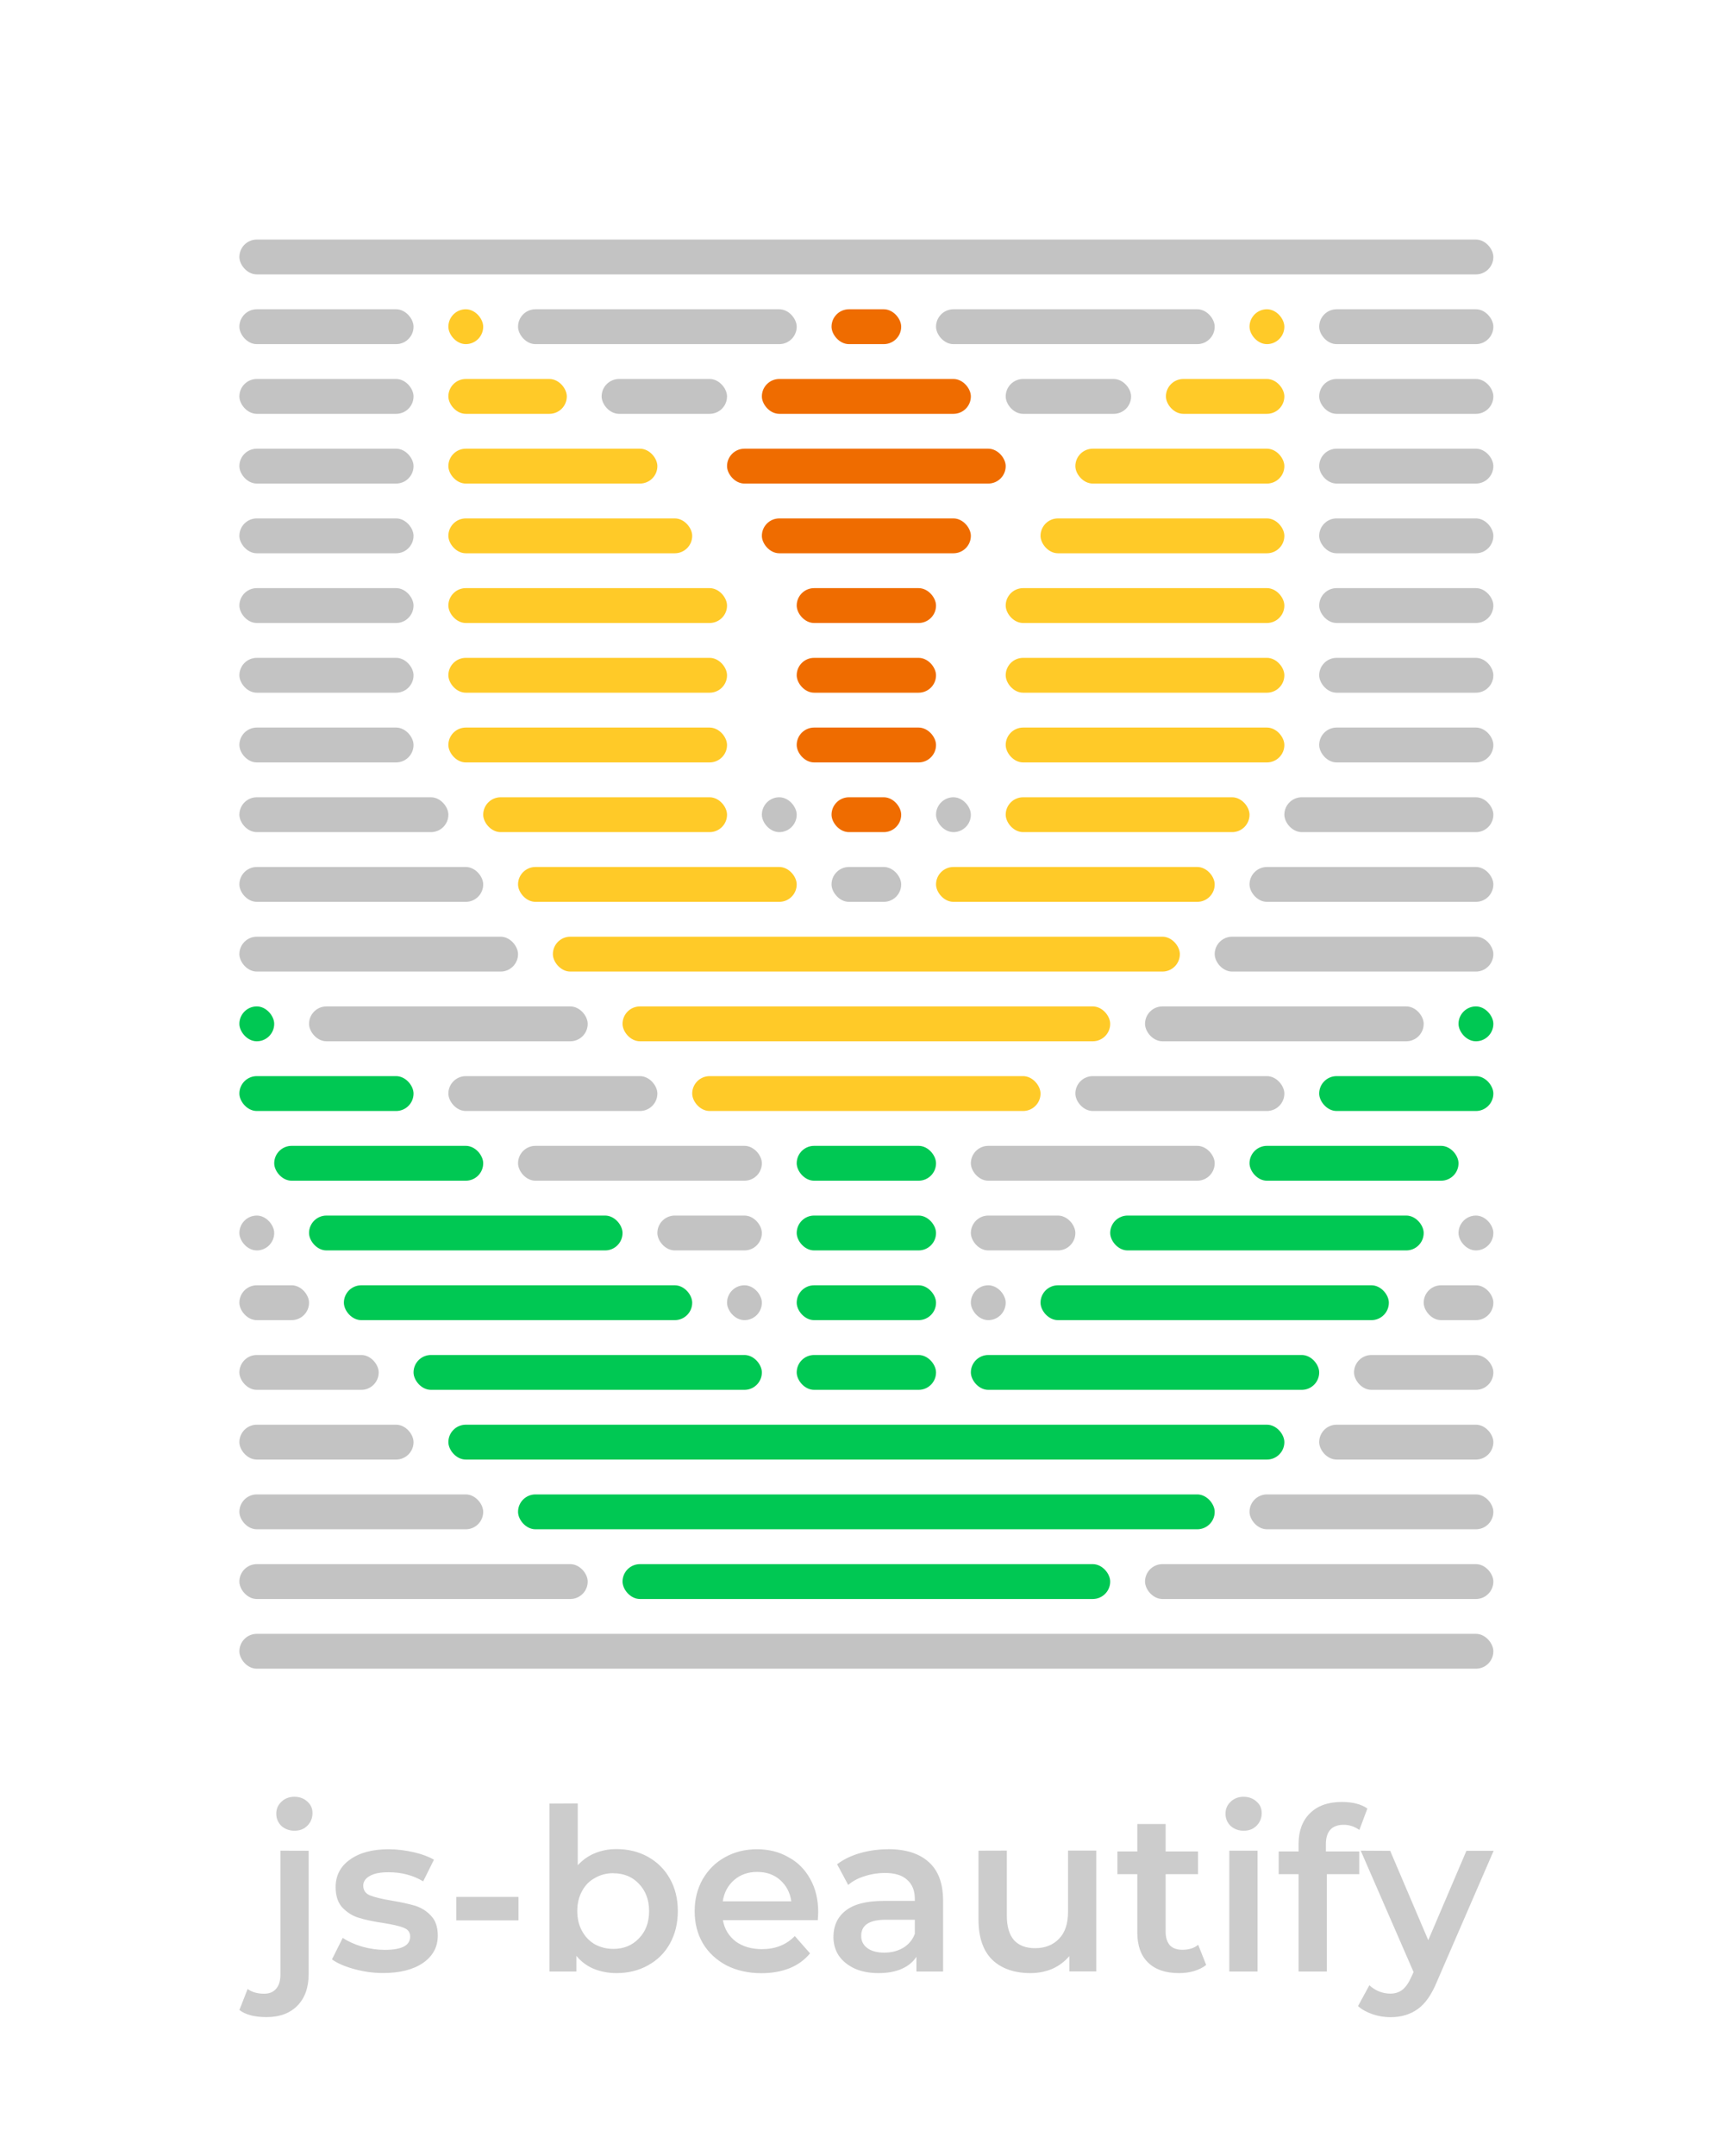 <?xml version="1.0" encoding="UTF-8" standalone="no"?><svg xmlns="http://www.w3.org/2000/svg" version="1.1" viewBox="0 0 217.168 270"><g id="tulip" transform="matrix(0.873, 0, 0, 0.873, 3.807, 16.903)"><rect width="5" height="5" x="60" y="25" fill="#ffca28" rx="2.5" ry="2.5" /><rect width="10" height="5" x="115" y="25" fill="#ef6c00" rx="2.5" ry="2.5" /><rect width="5" height="5" x="175" y="25" fill="#ffca28" rx="2.5" ry="2.5" /><rect width="17" height="5" x="60" y="35" fill="#ffca28" rx="2.5" ry="2.5" /><rect width="30" height="5" x="105" y="35" fill="#ef6c00" rx="2.5" ry="2.5" /><rect width="17" height="5" x="163" y="35" fill="#ffca28" rx="2.5" ry="2.5" /><rect width="30" height="5" x="60" y="45" fill="#ffca28" rx="2.5" ry="2.5" /><rect width="40" height="5" x="100" y="45" fill="#ef6c00" rx="2.5" ry="2.5" /><rect width="30" height="5" x="150" y="45" fill="#ffca28" rx="2.5" ry="2.5" /><rect width="35" height="5" x="60" y="55" fill="#ffca28" rx="2.5" ry="2.5" /><rect width="30" height="5" x="105" y="55" fill="#ef6c00" rx="2.5" ry="2.5" /><rect width="35" height="5" x="145" y="55" fill="#ffca28" rx="2.5" ry="2.5" /><rect width="40" height="5" x="60" y="65" fill="#ffca28" rx="2.5" ry="2.5" /><rect width="20" height="5" x="110" y="65" fill="#ef6c00" rx="2.5" ry="2.5" /><rect width="40" height="5" x="140" y="65" fill="#ffca28" rx="2.5" ry="2.5" /><rect width="40" height="5" x="60" y="75" fill="#ffca28" rx="2.5" ry="2.5" /><rect width="20" height="5" x="110" y="75" fill="#ef6c00" rx="2.5" ry="2.5" /><rect width="40" height="5" x="140" y="75" fill="#ffca28" rx="2.5" ry="2.5" /><rect width="40" height="5" x="60" y="85" fill="#ffca28" rx="2.5" ry="2.5" /><rect width="20" height="5" x="110" y="85" fill="#ef6c00" rx="2.5" ry="2.5" /><rect width="40" height="5" x="140" y="85" fill="#ffca28" rx="2.5" ry="2.5" /><rect width="35" height="5" x="65" y="95" fill="#ffca28" rx="2.5" ry="2.5" /><rect width="10" height="5" x="115" y="95" fill="#ef6c00" rx="2.5" ry="2.5" /><rect width="35" height="5" x="140" y="95" fill="#ffca28" rx="2.5" ry="2.5" /><rect width="40" height="5" x="70" y="105" fill="#ffca28" rx="2.5" ry="2.5" /><rect width="40" height="5" x="130" y="105" fill="#ffca28" rx="2.5" ry="2.5" /><rect width="90" height="5" x="75" y="115" fill="#ffca28" rx="2.5" ry="2.5" /><rect width="5" height="5" x="30" y="125" fill="#00c853" rx="2.5" ry="2.5" /><rect width="70" height="5" x="85" y="125" fill="#ffca28" rx="2.5" ry="2.5" /><rect width="5" height="5" x="205" y="125" fill="#00c853" rx="2.5" ry="2.5" /><rect width="25" height="5" x="30" y="135" fill="#00c853" rx="2.5" ry="2.5" /><rect width="50" height="5" x="95" y="135" fill="#ffca28" rx="2.5" ry="2.5" /><rect width="25" height="5" x="185" y="135" fill="#00c853" rx="2.5" ry="2.5" /><rect width="30" height="5" x="35" y="145" fill="#00c853" rx="2.5" ry="2.5" /><rect width="20" height="5" x="110" y="145" fill="#00c853" rx="2.5" ry="2.5" /><rect width="30" height="5" x="175" y="145" fill="#00c853" rx="2.5" ry="2.5" /><rect width="45" height="5" x="40" y="155" fill="#00c853" rx="2.5" ry="2.5" /><rect width="20" height="5" x="110" y="155" fill="#00c853" rx="2.5" ry="2.5" /><rect width="45" height="5" x="155" y="155" fill="#00c853" rx="2.5" ry="2.5" /><rect width="50" height="5" x="45" y="165" fill="#00c853" rx="2.5" ry="2.5" /><rect width="20" height="5" x="110" y="165" fill="#00c853" rx="2.5" ry="2.5" /><rect width="50" height="5" x="145" y="165" fill="#00c853" rx="2.5" ry="2.5" /><rect width="50" height="5" x="55" y="175" fill="#00c853" rx="2.5" ry="2.5" /><rect width="20" height="5" x="110" y="175" fill="#00c853" rx="2.5" ry="2.5" /><rect width="50" height="5" x="135" y="175" fill="#00c853" rx="2.5" ry="2.5" /><rect width="120" height="5" x="60" y="185" fill="#00c853" rx="2.5" ry="2.5" /><rect width="100" height="5" x="70" y="195" fill="#00c853" rx="2.5" ry="2.5" /><rect width="70" height="5" x="85" y="205" fill="#00c853" rx="2.5" ry="2.5" /></g><g id="waterfall" fill-opacity="0.5" transform="matrix(0.873,0,0,0.873,3.807,16.903)"><rect width="180" height="5" x="30" y="15" fill="#888888" rx="2.5" ry="2.5" /><rect width="25" height="5" x="30" y="25" fill="#888888" rx="2.5" ry="2.5" /><rect width="40" height="5" x="70" y="25" fill="#888888" rx="2.5" ry="2.5" /><rect width="40" height="5" x="130" y="25" fill="#888888" rx="2.5" ry="2.5" /><rect width="25" height="5" x="185" y="25" fill="#888888" rx="2.5" ry="2.5" /><rect width="25" height="5" x="30" y="35" fill="#888888" rx="2.5" ry="2.5" /><rect width="18" height="5" x="82" y="35" fill="#888888" rx="2.5" ry="2.5" /><rect width="18" height="5" x="140" y="35" fill="#888888" rx="2.5" ry="2.5" /><rect width="25" height="5" x="185" y="35" fill="#888888" rx="2.5" ry="2.5" /><rect width="25" height="5" x="30" y="45" fill="#888888" rx="2.5" ry="2.5" /><rect width="25" height="5" x="185" y="45" fill="#888888" rx="2.5" ry="2.5" /><rect width="25" height="5" x="30" y="55" fill="#888888" rx="2.5" ry="2.5" /><rect width="25" height="5" x="185" y="55" fill="#888888" rx="2.5" ry="2.5" /><rect width="25" height="5" x="30" y="65" fill="#888888" rx="2.5" ry="2.5" /><rect width="25" height="5" x="185" y="65" fill="#888888" rx="2.5" ry="2.5" /><rect width="25" height="5" x="30" y="75" fill="#888888" rx="2.5" ry="2.5" /><rect width="25" height="5" x="185" y="75" fill="#888888" rx="2.5" ry="2.5" /><rect width="25" height="5" x="30" y="85" fill="#888888" rx="2.5" ry="2.5" /><rect width="25" height="5" x="185" y="85" fill="#888888" rx="2.5" ry="2.5" /><rect width="30" height="5" x="30" y="95" fill="#888888" rx="2.5" ry="2.5" /><rect width="5" height="5" x="105" y="95" fill="#888888" rx="2.5" ry="2.5" /><rect width="5" height="5" x="130" y="95" fill="#888888" rx="2.5" ry="2.5" /><rect width="30" height="5" x="180" y="95" fill="#888888" rx="2.5" ry="2.5" /><rect width="35" height="5" x="30" y="105" fill="#888888" rx="2.5" ry="2.5" /><rect width="10" height="5" x="115" y="105" fill="#888888" rx="2.5" ry="2.5" /><rect width="35" height="5" x="175" y="105" fill="#888888" rx="2.5" ry="2.5" /><rect width="40" height="5" x="30" y="115" fill="#888888" rx="2.5" ry="2.5" /><rect width="40" height="5" x="170" y="115" fill="#888888" rx="2.5" ry="2.5" /><rect width="40" height="5" x="40" y="125" fill="#888888" rx="2.5" ry="2.5" /><rect width="40" height="5" x="160" y="125" fill="#888888" rx="2.5" ry="2.5" /><rect width="30" height="5" x="60" y="135" fill="#888888" rx="2.5" ry="2.5" /><rect width="30" height="5" x="150" y="135" fill="#888888" rx="2.5" ry="2.5" /><rect width="35" height="5" x="70" y="145" fill="#888888" rx="2.5" ry="2.5" /><rect width="35" height="5" x="135" y="145" fill="#888888" rx="2.5" ry="2.5" /><rect width="5" height="5" x="30" y="155" fill="#888888" rx="2.5" ry="2.5" /><rect width="15" height="5" x="90" y="155" fill="#888888" rx="2.5" ry="2.5" /><rect width="15" height="5" x="135" y="155" fill="#888888" rx="2.5" ry="2.5" /><rect width="5" height="5" x="205" y="155" fill="#888888" rx="2.5" ry="2.5" /><rect width="10" height="5" x="30" y="165" fill="#888888" rx="2.5" ry="2.5" /><rect width="5" height="5" x="100" y="165" fill="#888888" rx="2.5" ry="2.5" /><rect width="5" height="5" x="135" y="165" fill="#888888" rx="2.5" ry="2.5" /><rect width="10" height="5" x="200" y="165" fill="#888888" rx="2.5" ry="2.5" /><rect width="20" height="5" x="30" y="175" fill="#888888" rx="2.5" ry="2.5" /><rect width="20" height="5" x="190" y="175" fill="#888888" rx="2.5" ry="2.5" /><rect width="25" height="5" x="30" y="185" fill="#888888" rx="2.5" ry="2.5" /><rect width="25" height="5" x="185" y="185" fill="#888888" rx="2.5" ry="2.5" /><rect width="35" height="5" x="30" y="195" fill="#888888" rx="2.5" ry="2.5" /><rect width="35" height="5" x="175" y="195" fill="#888888" rx="2.5" ry="2.5" /><rect width="50" height="5" x="30" y="205" fill="#888888" rx="2.5" ry="2.5" /><rect width="50" height="5" x="160" y="205" fill="#888888" rx="2.5" ry="2.5" /><rect width="180" height="5" x="30" y="215" fill="#888888" rx="2.5" ry="2.5" /></g><path id="banner-text" d="m 36.89,225 c -0.64,0 -1.19,0.2 -1.62,0.62 -0.43,0.4 -0.65,0.9 -0.65,1.5 0,0.6 0.22,1.12 0.65,1.54 0.43,0.38 0.99,0.59 1.62,0.59 0.67,0 1.2,-0.2 1.62,-0.62 0.43,-0.43 0.65,-0.97 0.65,-1.59 0,-0.59 -0.22,-1.07 -0.65,-1.44 -0.43,-0.4 -0.97,-0.6 -1.62,-0.6 z m 118.95,0 c -0.64,0 -1.19,0.2 -1.62,0.62 -0.43,0.4 -0.65,0.9 -0.65,1.5 0,0.6 0.22,1.12 0.65,1.54 0.43,0.38 0.99,0.59 1.62,0.59 0.67,0 1.2,-0.2 1.62,-0.62 0.43,-0.43 0.65,-0.97 0.65,-1.59 0,-0.59 -0.22,-1.07 -0.65,-1.44 -0.44,-0.4 -0.97,-0.6 -1.63,-0.6 z m 12.31,0.65 c -1.72,0 -3.04,0.47 -4,1.42 -0.94,0.92 -1.42,2.21 -1.42,3.83 v 0.95 h -2.49 v 2.84 h 2.49 v 12.19 h 3.54 v -12.19 h 4.06 v -2.84 h -4.18 v -0.9 c 0,-1.62 0.75,-2.44 2.24,-2.44 0.7,0 1.35,0.22 1.96,0.64 l 1,-2.68 c -0.79,-0.55 -1.84,-0.82 -3.21,-0.82 z m -99.3,0.2 v 21.03 h 3.38 v -1.96 c 0.59,0.72 1.3,1.25 2.16,1.62 0.87,0.35 1.82,0.54 2.86,0.54 1.47,0 2.79,-0.32 3.95,-0.97 1.17,-0.64 2.09,-1.54 2.74,-2.71 0.67,-1.2 1,-2.56 1,-4.1 0,-1.52 -0.33,-2.88 -1,-4.05 -0.65,-1.17 -1.57,-2.07 -2.74,-2.73 -1.15,-0.64 -2.47,-0.97 -3.95,-0.97 -0.99,0 -1.89,0.18 -2.71,0.52 -0.82,0.33 -1.52,0.84 -2.14,1.5 v -7.74 z m 73.67,2.56 v 3.44 h -2.49 v 2.84 h 2.49 v 7.29 c 0,1.66 0.45,2.93 1.37,3.8 0.9,0.87 2.19,1.3 3.85,1.3 0.67,0 1.29,-0.08 1.87,-0.25 0.6,-0.18 1.12,-0.43 1.54,-0.77 l -1,-2.52 c -0.52,0.42 -1.19,0.62 -1.97,0.62 -0.69,0 -1.2,-0.18 -1.57,-0.55 -0.35,-0.4 -0.54,-0.97 -0.54,-1.71 v -7.21 h 4.06 v -2.84 h -4.06 v -3.44 z m -93.8,3.16 c -2.04,0 -3.66,0.43 -4.87,1.3 -1.2,0.85 -1.79,2.01 -1.79,3.44 0,1.09 0.28,1.96 0.85,2.57 0.59,0.6 1.25,1.04 2.04,1.27 0.79,0.25 1.81,0.47 3.06,0.65 1.19,0.2 2.06,0.38 2.57,0.6 0.55,0.2 0.82,0.57 0.82,1.1 0,1.12 -1.05,1.67 -3.18,1.67 -0.92,0 -1.86,-0.13 -2.83,-0.4 -0.95,-0.28 -1.76,-0.65 -2.44,-1.1 l -1.35,2.69 c 0.69,0.5 1.62,0.9 2.81,1.22 1.17,0.32 2.36,0.49 3.59,0.49 2.11,0 3.78,-0.42 5.02,-1.27 1.22,-0.85 1.84,-1.99 1.84,-3.41 0,-1.07 -0.28,-1.91 -0.85,-2.49 -0.54,-0.59 -1.2,-1 -1.97,-1.25 -0.79,-0.23 -1.77,-0.45 -2.98,-0.65 -1.22,-0.2 -2.11,-0.42 -2.69,-0.65 -0.57,-0.23 -0.85,-0.65 -0.85,-1.22 0,-0.5 0.27,-0.9 0.79,-1.2 0.55,-0.33 1.34,-0.48 2.39,-0.48 1.61,0 3.04,0.37 4.33,1.14 l 1.35,-2.71 c -0.65,-0.38 -1.5,-0.7 -2.54,-0.94 -1.04,-0.23 -2.07,-0.37 -3.13,-0.37 z m 46.16,0 c -1.49,0 -2.84,0.33 -4.03,1 -1.19,0.65 -2.12,1.59 -2.81,2.78 -0.65,1.17 -0.99,2.49 -0.99,3.96 0,1.5 0.33,2.84 1.02,4.03 0.7,1.17 1.69,2.09 2.94,2.76 1.27,0.65 2.74,0.99 4.4,0.99 1.3,0 2.47,-0.2 3.53,-0.62 1.04,-0.42 1.89,-1.04 2.57,-1.86 l -1.91,-2.17 c -1.07,1.1 -2.44,1.64 -4.11,1.64 -1.3,0 -2.39,-0.32 -3.28,-0.95 -0.87,-0.67 -1.42,-1.55 -1.62,-2.68 h 11.89 c 0.03,-0.45 0.05,-0.8 0.05,-1.04 0,-1.55 -0.33,-2.93 -0.99,-4.1 -0.65,-1.19 -1.55,-2.11 -2.73,-2.74 -1.15,-0.67 -2.47,-1 -3.95,-1 z m 16.42,0 c -1.25,0 -2.42,0.17 -3.54,0.49 -1.12,0.32 -2.07,0.79 -2.86,1.39 l 1.39,2.59 c 0.57,-0.49 1.25,-0.85 2.07,-1.1 0.82,-0.27 1.67,-0.4 2.52,-0.4 1.24,0 2.17,0.28 2.79,0.85 0.65,0.57 0.97,1.37 0.97,2.42 v 0.23 h -3.91 c -2.17,0 -3.78,0.42 -4.8,1.25 -1,0.8 -1.49,1.89 -1.49,3.26 0,0.87 0.22,1.66 0.67,2.34 0.47,0.69 1.14,1.22 1.99,1.62 0.85,0.38 1.84,0.57 2.98,0.57 1.14,0 2.09,-0.17 2.89,-0.52 0.82,-0.35 1.44,-0.87 1.87,-1.52 v 1.84 h 3.34 V 238 c 0,-2.16 -0.6,-3.76 -1.79,-4.82 -1.17,-1.07 -2.88,-1.62 -5.1,-1.62 z m -76.16,0.18 v 15.5 c 0,0.8 -0.18,1.39 -0.54,1.79 -0.35,0.42 -0.85,0.62 -1.5,0.62 -0.85,0 -1.54,-0.2 -2.07,-0.59 L 30,251.7 c 0.77,0.6 1.91,0.89 3.41,0.89 1.66,0 2.94,-0.49 3.88,-1.45 0.92,-0.95 1.39,-2.27 1.39,-3.96 v -15.42 z m 87.48,0 v 8.64 c 0,2.21 0.57,3.88 1.72,5.02 1.17,1.12 2.78,1.67 4.8,1.67 0.97,0 1.89,-0.18 2.74,-0.54 0.85,-0.38 1.55,-0.92 2.12,-1.59 v 1.92 h 3.38 v -15.13 h -3.54 v 7.66 c 0,1.47 -0.37,2.61 -1.14,3.39 -0.74,0.77 -1.74,1.17 -2.99,1.17 -1.14,0 -2.02,-0.33 -2.64,-1 -0.6,-0.69 -0.9,-1.71 -0.9,-3.06 v -8.16 z m 31.43,0 v 15.13 h 3.54 v -15.13 z m 16.47,0 6.62,15.2 -0.27,0.59 c -0.33,0.75 -0.72,1.3 -1.12,1.62 -0.4,0.32 -0.92,0.49 -1.54,0.49 -0.47,0 -0.95,-0.1 -1.42,-0.28 -0.45,-0.2 -0.85,-0.45 -1.19,-0.77 l -1.42,2.61 c 0.47,0.43 1.09,0.77 1.82,1.02 0.74,0.25 1.49,0.37 2.24,0.37 1.34,0 2.47,-0.33 3.43,-1.02 0.94,-0.67 1.74,-1.82 2.41,-3.46 l 7.09,-16.35 h -3.41 l -4.78,11.19 -4.77,-11.19 z m -75.64,2.66 c 1.15,0 2.12,0.33 2.89,1.02 0.77,0.69 1.24,1.57 1.39,2.66 h -8.59 c 0.17,-1.1 0.65,-1.99 1.42,-2.66 0.8,-0.69 1.76,-1.02 2.89,-1.02 z m -18.02,0.17 c 1.3,0 2.36,0.43 3.19,1.3 0.85,0.87 1.29,2.02 1.29,3.43 0,1.42 -0.43,2.57 -1.29,3.44 -0.84,0.87 -1.89,1.3 -3.19,1.3 -0.85,0 -1.62,-0.2 -2.31,-0.57 -0.69,-0.4 -1.22,-0.95 -1.61,-1.67 -0.4,-0.72 -0.6,-1.55 -0.6,-2.51 0,-0.94 0.2,-1.77 0.6,-2.49 0.38,-0.72 0.92,-1.27 1.61,-1.64 0.69,-0.4 1.45,-0.6 2.31,-0.6 z m -19.68,2.96 v 2.94 h 7.79 v -2.94 z m 53.8,2.86 h 3.66 v 1.76 c -0.28,0.75 -0.77,1.34 -1.47,1.76 -0.69,0.4 -1.47,0.6 -2.36,0.6 -0.9,0 -1.62,-0.2 -2.12,-0.57 -0.52,-0.38 -0.77,-0.89 -0.77,-1.54 0,-1.34 1.02,-2.01 3.06,-2.01 z" fill="#cccccc" /></svg>
